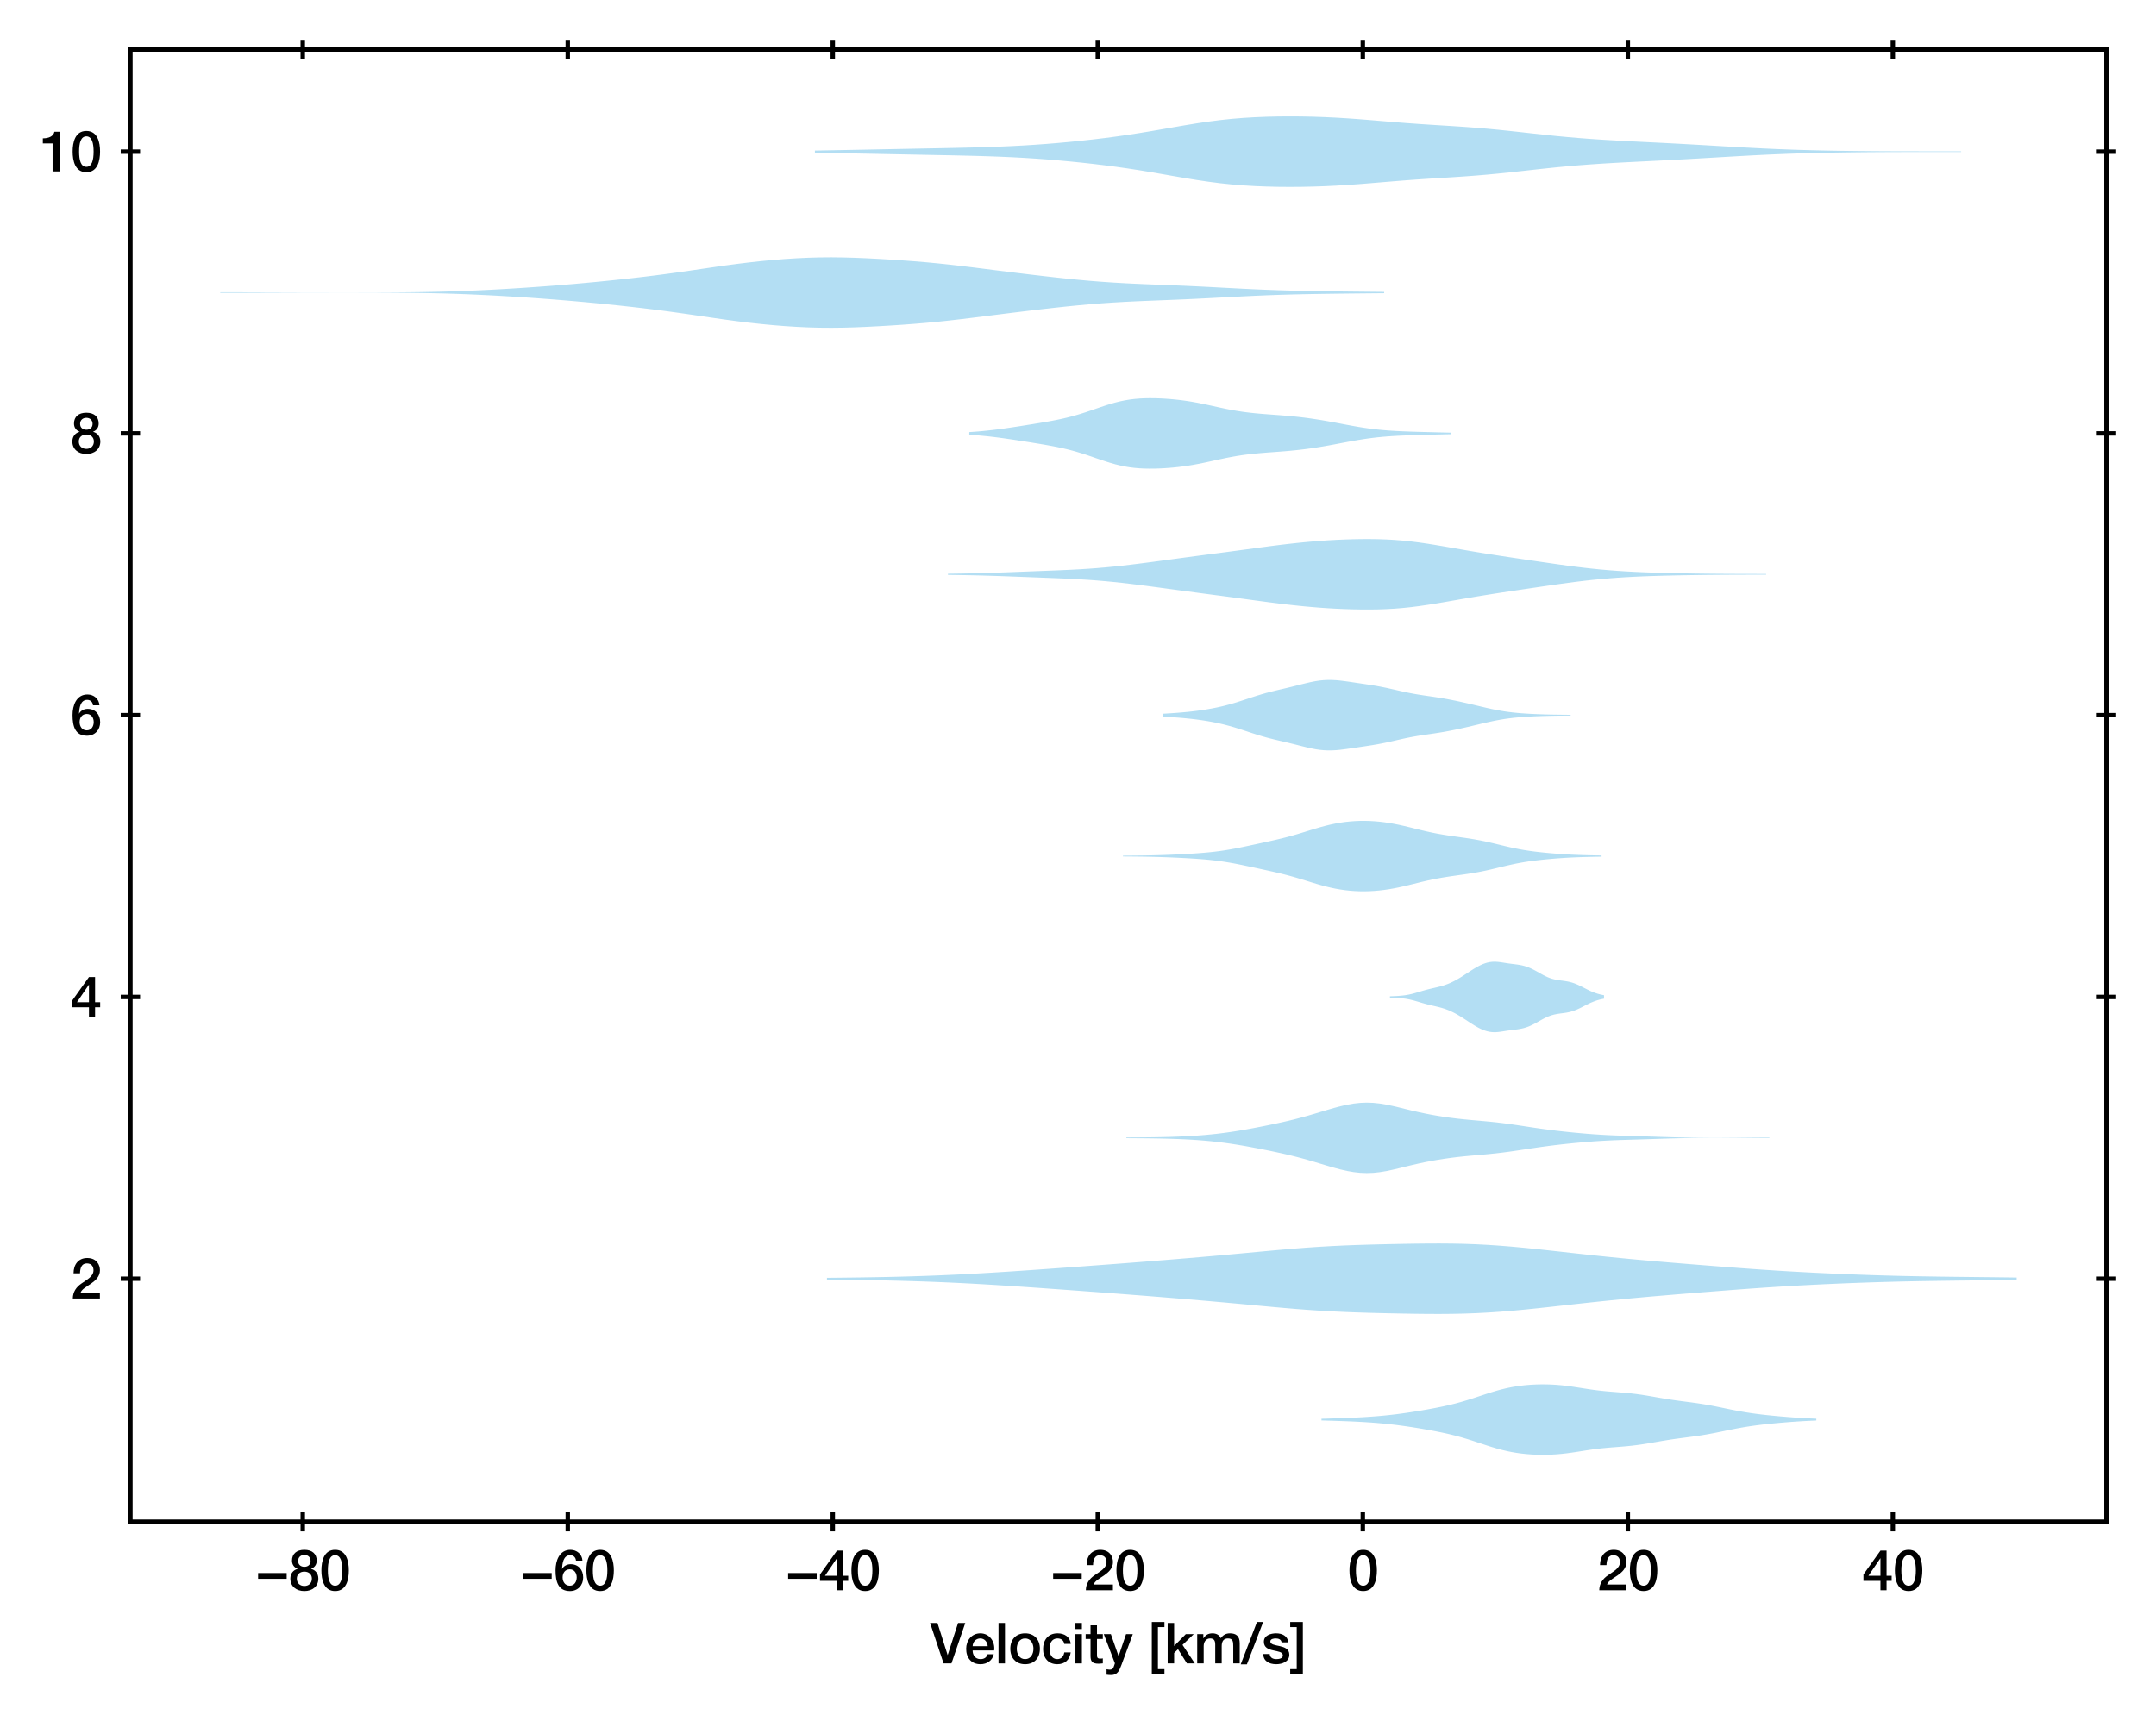 <?xml version="1.0" encoding="utf-8" standalone="no"?>
<!DOCTYPE svg PUBLIC "-//W3C//DTD SVG 1.1//EN"
  "http://www.w3.org/Graphics/SVG/1.1/DTD/svg11.dtd">
<svg xmlns:xlink="http://www.w3.org/1999/xlink" width="389.639pt" height="309.921pt" viewBox="0 0 389.639 309.921" xmlns="http://www.w3.org/2000/svg" version="1.1">
 <defs>
  <style type="text/css">*{stroke-linejoin: round; stroke-linecap: butt}</style>
 </defs>
 <g id="figure_1">
  <g id="patch_1">
   <path d="M 0 309.921 
L 389.639 309.921 
L 389.639 0 
L 0 0 
z
" style="fill: #ffffff"/>
  </g>
  <g id="axes_1">
   <g id="patch_2">
    <path d="M 23.569 275.062 
L 380.689 275.062 
L 380.689 8.95 
L 23.569 8.95 
z
" style="fill: #ffffff"/>
   </g>
   <g id="PolyCollection_1">
    <path d="M 238.826 256.447 
L 238.826 256.752 
L 239.73 256.777 
L 240.633 256.803 
L 241.536 256.831 
L 242.44 256.862 
L 243.343 256.896 
L 244.246 256.933 
L 245.149 256.975 
L 246.053 257.023 
L 246.956 257.077 
L 247.859 257.138 
L 248.762 257.207 
L 249.666 257.286 
L 250.569 257.373 
L 251.472 257.471 
L 252.376 257.579 
L 253.279 257.696 
L 254.182 257.823 
L 255.085 257.958 
L 255.989 258.101 
L 256.892 258.251 
L 257.795 258.408 
L 258.698 258.571 
L 259.602 258.743 
L 260.505 258.925 
L 261.408 259.12 
L 262.312 259.331 
L 263.215 259.559 
L 264.118 259.808 
L 265.021 260.075 
L 265.925 260.358 
L 266.828 260.653 
L 267.731 260.953 
L 268.635 261.251 
L 269.538 261.538 
L 270.441 261.808 
L 271.344 262.054 
L 272.248 262.272 
L 273.151 262.459 
L 274.054 262.614 
L 274.957 262.739 
L 275.861 262.834 
L 276.764 262.903 
L 277.667 262.947 
L 278.571 262.966 
L 279.474 262.962 
L 280.377 262.933 
L 281.28 262.879 
L 282.184 262.801 
L 283.087 262.7 
L 283.99 262.579 
L 284.893 262.445 
L 285.797 262.303 
L 286.7 262.161 
L 287.603 262.027 
L 288.507 261.906 
L 289.41 261.8 
L 290.313 261.71 
L 291.216 261.633 
L 292.12 261.563 
L 293.023 261.493 
L 293.926 261.415 
L 294.829 261.325 
L 295.733 261.217 
L 296.636 261.091 
L 297.539 260.95 
L 298.443 260.797 
L 299.346 260.64 
L 300.249 260.483 
L 301.152 260.333 
L 302.056 260.192 
L 302.959 260.062 
L 303.862 259.941 
L 304.766 259.823 
L 305.669 259.705 
L 306.572 259.58 
L 307.475 259.445 
L 308.379 259.295 
L 309.282 259.132 
L 310.185 258.957 
L 311.088 258.773 
L 311.992 258.586 
L 312.895 258.401 
L 313.798 258.223 
L 314.702 258.056 
L 315.605 257.903 
L 316.508 257.765 
L 317.411 257.64 
L 318.315 257.528 
L 319.218 257.426 
L 320.121 257.333 
L 321.024 257.246 
L 321.928 257.165 
L 322.831 257.089 
L 323.734 257.019 
L 324.638 256.955 
L 325.541 256.898 
L 326.444 256.847 
L 327.347 256.803 
L 328.251 256.765 
L 328.251 256.434 
L 328.251 256.434 
L 327.347 256.396 
L 326.444 256.352 
L 325.541 256.302 
L 324.638 256.244 
L 323.734 256.18 
L 322.831 256.11 
L 321.928 256.035 
L 321.024 255.954 
L 320.121 255.867 
L 319.218 255.773 
L 318.315 255.671 
L 317.411 255.559 
L 316.508 255.434 
L 315.605 255.296 
L 314.702 255.143 
L 313.798 254.976 
L 312.895 254.799 
L 311.992 254.614 
L 311.088 254.426 
L 310.185 254.243 
L 309.282 254.067 
L 308.379 253.904 
L 307.475 253.755 
L 306.572 253.619 
L 305.669 253.494 
L 304.766 253.376 
L 303.862 253.259 
L 302.959 253.137 
L 302.056 253.007 
L 301.152 252.867 
L 300.249 252.716 
L 299.346 252.56 
L 298.443 252.402 
L 297.539 252.249 
L 296.636 252.108 
L 295.733 251.982 
L 294.829 251.875 
L 293.926 251.784 
L 293.023 251.707 
L 292.12 251.636 
L 291.216 251.566 
L 290.313 251.489 
L 289.41 251.399 
L 288.507 251.294 
L 287.603 251.172 
L 286.7 251.038 
L 285.797 250.897 
L 284.893 250.755 
L 283.99 250.62 
L 283.087 250.5 
L 282.184 250.399 
L 281.28 250.32 
L 280.377 250.267 
L 279.474 250.238 
L 278.571 250.233 
L 277.667 250.253 
L 276.764 250.296 
L 275.861 250.365 
L 274.957 250.461 
L 274.054 250.585 
L 273.151 250.74 
L 272.248 250.927 
L 271.344 251.145 
L 270.441 251.391 
L 269.538 251.661 
L 268.635 251.949 
L 267.731 252.246 
L 266.828 252.546 
L 265.925 252.841 
L 265.021 253.124 
L 264.118 253.392 
L 263.215 253.64 
L 262.312 253.869 
L 261.408 254.08 
L 260.505 254.275 
L 259.602 254.456 
L 258.698 254.628 
L 257.795 254.792 
L 256.892 254.948 
L 255.989 255.098 
L 255.085 255.241 
L 254.182 255.377 
L 253.279 255.503 
L 252.376 255.621 
L 251.472 255.728 
L 250.569 255.826 
L 249.666 255.914 
L 248.762 255.992 
L 247.859 256.061 
L 246.956 256.123 
L 246.053 256.177 
L 245.149 256.224 
L 244.246 256.266 
L 243.343 256.304 
L 242.44 256.337 
L 241.536 256.368 
L 240.633 256.396 
L 239.73 256.423 
L 238.826 256.447 
z
" clip-path="url(#pd654a7193e)" style="fill: #008fd5; fill-opacity: 0.3"/>
   </g>
   <g id="PolyCollection_2">
    <path d="M 149.449 230.97 
L 149.449 231.299 
L 151.621 231.321 
L 153.793 231.346 
L 155.965 231.375 
L 158.136 231.41 
L 160.308 231.452 
L 162.48 231.503 
L 164.652 231.563 
L 166.823 231.633 
L 168.995 231.713 
L 171.167 231.805 
L 173.339 231.906 
L 175.511 232.018 
L 177.682 232.14 
L 179.854 232.27 
L 182.026 232.407 
L 184.198 232.551 
L 186.37 232.7 
L 188.541 232.853 
L 190.713 233.008 
L 192.885 233.165 
L 195.057 233.323 
L 197.228 233.483 
L 199.4 233.644 
L 201.572 233.808 
L 203.744 233.974 
L 205.916 234.143 
L 208.087 234.314 
L 210.259 234.489 
L 212.431 234.666 
L 214.603 234.847 
L 216.775 235.032 
L 218.946 235.221 
L 221.118 235.414 
L 223.29 235.612 
L 225.462 235.814 
L 227.633 236.017 
L 229.805 236.218 
L 231.977 236.412 
L 234.149 236.595 
L 236.321 236.761 
L 238.492 236.908 
L 240.664 237.033 
L 242.836 237.136 
L 245.008 237.221 
L 247.18 237.29 
L 249.351 237.347 
L 251.523 237.396 
L 253.695 237.438 
L 255.867 237.472 
L 258.038 237.495 
L 260.21 237.501 
L 262.382 237.484 
L 264.554 237.439 
L 266.726 237.362 
L 268.897 237.25 
L 271.069 237.104 
L 273.241 236.928 
L 275.413 236.726 
L 277.585 236.504 
L 279.756 236.271 
L 281.928 236.031 
L 284.1 235.789 
L 286.272 235.55 
L 288.444 235.317 
L 290.615 235.092 
L 292.787 234.875 
L 294.959 234.667 
L 297.131 234.468 
L 299.302 234.277 
L 301.474 234.093 
L 303.646 233.913 
L 305.818 233.737 
L 307.99 233.563 
L 310.161 233.392 
L 312.333 233.223 
L 314.505 233.058 
L 316.677 232.9 
L 318.849 232.749 
L 321.02 232.607 
L 323.192 232.474 
L 325.364 232.352 
L 327.536 232.238 
L 329.707 232.133 
L 331.879 232.035 
L 334.051 231.945 
L 336.223 231.863 
L 338.395 231.788 
L 340.566 231.721 
L 342.738 231.663 
L 344.91 231.613 
L 347.082 231.57 
L 349.254 231.535 
L 351.425 231.504 
L 353.597 231.477 
L 355.769 231.452 
L 357.941 231.428 
L 360.112 231.403 
L 362.284 231.377 
L 364.456 231.35 
L 364.456 230.919 
L 364.456 230.919 
L 362.284 230.891 
L 360.112 230.865 
L 357.941 230.841 
L 355.769 230.816 
L 353.597 230.792 
L 351.425 230.765 
L 349.254 230.734 
L 347.082 230.698 
L 344.91 230.656 
L 342.738 230.606 
L 340.566 230.547 
L 338.395 230.481 
L 336.223 230.406 
L 334.051 230.324 
L 331.879 230.234 
L 329.707 230.136 
L 327.536 230.031 
L 325.364 229.917 
L 323.192 229.795 
L 321.02 229.662 
L 318.849 229.52 
L 316.677 229.369 
L 314.505 229.211 
L 312.333 229.046 
L 310.161 228.877 
L 307.99 228.705 
L 305.818 228.532 
L 303.646 228.355 
L 301.474 228.176 
L 299.302 227.991 
L 297.131 227.801 
L 294.959 227.602 
L 292.787 227.394 
L 290.615 227.177 
L 288.444 226.952 
L 286.272 226.718 
L 284.1 226.48 
L 281.928 226.238 
L 279.756 225.998 
L 277.585 225.764 
L 275.413 225.543 
L 273.241 225.341 
L 271.069 225.165 
L 268.897 225.019 
L 266.726 224.907 
L 264.554 224.829 
L 262.382 224.785 
L 260.21 224.768 
L 258.038 224.774 
L 255.867 224.797 
L 253.695 224.831 
L 251.523 224.873 
L 249.351 224.922 
L 247.18 224.979 
L 245.008 225.048 
L 242.836 225.132 
L 240.664 225.236 
L 238.492 225.361 
L 236.321 225.507 
L 234.149 225.674 
L 231.977 225.857 
L 229.805 226.051 
L 227.633 226.252 
L 225.462 226.455 
L 223.29 226.657 
L 221.118 226.855 
L 218.946 227.048 
L 216.775 227.237 
L 214.603 227.422 
L 212.431 227.603 
L 210.259 227.78 
L 208.087 227.955 
L 205.916 228.126 
L 203.744 228.295 
L 201.572 228.461 
L 199.4 228.624 
L 197.228 228.786 
L 195.057 228.946 
L 192.885 229.104 
L 190.713 229.261 
L 188.541 229.416 
L 186.37 229.569 
L 184.198 229.718 
L 182.026 229.862 
L 179.854 229.999 
L 177.682 230.129 
L 175.511 230.251 
L 173.339 230.363 
L 171.167 230.464 
L 168.995 230.555 
L 166.823 230.636 
L 164.652 230.706 
L 162.48 230.766 
L 160.308 230.817 
L 158.136 230.859 
L 155.965 230.894 
L 153.793 230.923 
L 151.621 230.948 
L 149.449 230.97 
z
" clip-path="url(#pd654a7193e)" style="fill: #008fd5; fill-opacity: 0.3"/>
   </g>
   <g id="PolyCollection_3">
    <path d="M 203.556 205.606 
L 203.556 205.732 
L 204.73 205.74 
L 205.904 205.748 
L 207.078 205.758 
L 208.252 205.772 
L 209.426 205.791 
L 210.6 205.816 
L 211.774 205.849 
L 212.947 205.89 
L 214.121 205.942 
L 215.295 206.006 
L 216.469 206.083 
L 217.643 206.175 
L 218.817 206.284 
L 219.991 206.411 
L 221.165 206.556 
L 222.339 206.719 
L 223.513 206.9 
L 224.687 207.097 
L 225.861 207.307 
L 227.035 207.528 
L 228.208 207.757 
L 229.382 207.995 
L 230.556 208.24 
L 231.73 208.496 
L 232.904 208.766 
L 234.078 209.054 
L 235.252 209.362 
L 236.426 209.69 
L 237.6 210.034 
L 238.774 210.388 
L 239.948 210.741 
L 241.122 211.08 
L 242.296 211.39 
L 243.469 211.655 
L 244.643 211.86 
L 245.817 211.989 
L 246.991 212.035 
L 248.165 211.995 
L 249.339 211.871 
L 250.513 211.677 
L 251.687 211.431 
L 252.861 211.154 
L 254.035 210.865 
L 255.209 210.581 
L 256.383 210.311 
L 257.557 210.063 
L 258.73 209.836 
L 259.904 209.631 
L 261.078 209.447 
L 262.252 209.283 
L 263.426 209.139 
L 264.6 209.013 
L 265.774 208.901 
L 266.948 208.797 
L 268.122 208.694 
L 269.296 208.583 
L 270.47 208.46 
L 271.644 208.32 
L 272.818 208.165 
L 273.991 207.996 
L 275.165 207.819 
L 276.339 207.64 
L 277.513 207.464 
L 278.687 207.296 
L 279.861 207.138 
L 281.035 206.991 
L 282.209 206.855 
L 283.383 206.728 
L 284.557 206.611 
L 285.731 206.502 
L 286.905 206.402 
L 288.079 206.312 
L 289.252 206.234 
L 290.426 206.169 
L 291.6 206.115 
L 292.774 206.07 
L 293.948 206.032 
L 295.122 205.997 
L 296.296 205.963 
L 297.47 205.927 
L 298.644 205.889 
L 299.818 205.85 
L 300.992 205.813 
L 302.166 205.778 
L 303.339 205.749 
L 304.513 205.724 
L 305.687 205.706 
L 306.861 205.693 
L 308.035 205.685 
L 309.209 205.681 
L 310.383 205.681 
L 311.557 205.683 
L 312.731 205.687 
L 313.905 205.693 
L 315.079 205.7 
L 316.253 205.706 
L 317.427 205.712 
L 318.6 205.716 
L 319.774 205.717 
L 319.774 205.621 
L 319.774 205.621 
L 318.6 205.623 
L 317.427 205.627 
L 316.253 205.632 
L 315.079 205.639 
L 313.905 205.645 
L 312.731 205.651 
L 311.557 205.655 
L 310.383 205.657 
L 309.209 205.657 
L 308.035 205.653 
L 306.861 205.645 
L 305.687 205.632 
L 304.513 205.614 
L 303.339 205.59 
L 302.166 205.56 
L 300.992 205.525 
L 299.818 205.488 
L 298.644 205.449 
L 297.47 205.412 
L 296.296 205.376 
L 295.122 205.341 
L 293.948 205.306 
L 292.774 205.268 
L 291.6 205.224 
L 290.426 205.17 
L 289.252 205.104 
L 288.079 205.026 
L 286.905 204.937 
L 285.731 204.837 
L 284.557 204.728 
L 283.383 204.61 
L 282.209 204.483 
L 281.035 204.347 
L 279.861 204.2 
L 278.687 204.042 
L 277.513 203.874 
L 276.339 203.698 
L 275.165 203.519 
L 273.991 203.342 
L 272.818 203.174 
L 271.644 203.018 
L 270.47 202.878 
L 269.296 202.755 
L 268.122 202.645 
L 266.948 202.541 
L 265.774 202.437 
L 264.6 202.325 
L 263.426 202.199 
L 262.252 202.055 
L 261.078 201.891 
L 259.904 201.707 
L 258.73 201.502 
L 257.557 201.275 
L 256.383 201.027 
L 255.209 200.758 
L 254.035 200.473 
L 252.861 200.184 
L 251.687 199.907 
L 250.513 199.661 
L 249.339 199.467 
L 248.165 199.344 
L 246.991 199.303 
L 245.817 199.349 
L 244.643 199.479 
L 243.469 199.683 
L 242.296 199.948 
L 241.122 200.258 
L 239.948 200.597 
L 238.774 200.95 
L 237.6 201.304 
L 236.426 201.648 
L 235.252 201.976 
L 234.078 202.284 
L 232.904 202.572 
L 231.73 202.842 
L 230.556 203.098 
L 229.382 203.344 
L 228.208 203.581 
L 227.035 203.81 
L 225.861 204.031 
L 224.687 204.241 
L 223.513 204.438 
L 222.339 204.619 
L 221.165 204.782 
L 219.991 204.928 
L 218.817 205.054 
L 217.643 205.163 
L 216.469 205.256 
L 215.295 205.333 
L 214.121 205.396 
L 212.947 205.448 
L 211.774 205.49 
L 210.6 205.522 
L 209.426 205.547 
L 208.252 205.566 
L 207.078 205.58 
L 205.904 205.59 
L 204.73 205.598 
L 203.556 205.606 
z
" clip-path="url(#pd654a7193e)" style="fill: #008fd5; fill-opacity: 0.3"/>
   </g>
   <g id="PolyCollection_4">
    <path d="M 251.194 180.086 
L 251.194 180.322 
L 251.584 180.335 
L 251.975 180.351 
L 252.366 180.369 
L 252.757 180.393 
L 253.148 180.423 
L 253.538 180.463 
L 253.929 180.514 
L 254.32 180.577 
L 254.711 180.653 
L 255.102 180.742 
L 255.492 180.843 
L 255.883 180.952 
L 256.274 181.067 
L 256.665 181.184 
L 257.056 181.3 
L 257.446 181.412 
L 257.837 181.519 
L 258.228 181.618 
L 258.619 181.712 
L 259.01 181.802 
L 259.4 181.891 
L 259.791 181.983 
L 260.182 182.081 
L 260.573 182.188 
L 260.964 182.309 
L 261.354 182.443 
L 261.745 182.594 
L 262.136 182.761 
L 262.527 182.945 
L 262.918 183.144 
L 263.308 183.358 
L 263.699 183.585 
L 264.09 183.824 
L 264.481 184.072 
L 264.872 184.327 
L 265.262 184.584 
L 265.653 184.841 
L 266.044 185.093 
L 266.435 185.336 
L 266.826 185.567 
L 267.216 185.781 
L 267.607 185.975 
L 267.998 186.147 
L 268.389 186.292 
L 268.78 186.408 
L 269.17 186.493 
L 269.561 186.547 
L 269.952 186.57 
L 270.343 186.566 
L 270.734 186.538 
L 271.124 186.492 
L 271.515 186.436 
L 271.906 186.374 
L 272.297 186.313 
L 272.688 186.256 
L 273.078 186.203 
L 273.469 186.155 
L 273.86 186.106 
L 274.251 186.053 
L 274.642 185.991 
L 275.032 185.915 
L 275.423 185.82 
L 275.814 185.703 
L 276.205 185.563 
L 276.596 185.399 
L 276.986 185.214 
L 277.377 185.012 
L 277.768 184.797 
L 278.159 184.576 
L 278.55 184.356 
L 278.94 184.144 
L 279.331 183.946 
L 279.722 183.769 
L 280.113 183.616 
L 280.504 183.488 
L 280.894 183.385 
L 281.285 183.303 
L 281.676 183.238 
L 282.067 183.184 
L 282.458 183.133 
L 282.848 183.079 
L 283.239 183.013 
L 283.63 182.931 
L 284.021 182.829 
L 284.412 182.704 
L 284.802 182.556 
L 285.193 182.387 
L 285.584 182.202 
L 285.975 182.006 
L 286.366 181.805 
L 286.756 181.605 
L 287.147 181.412 
L 287.538 181.232 
L 287.929 181.068 
L 288.32 180.921 
L 288.71 180.794 
L 289.101 180.685 
L 289.492 180.593 
L 289.883 180.517 
L 289.883 179.891 
L 289.883 179.891 
L 289.492 179.814 
L 289.101 179.723 
L 288.71 179.614 
L 288.32 179.486 
L 287.929 179.34 
L 287.538 179.176 
L 287.147 178.995 
L 286.756 178.803 
L 286.366 178.603 
L 285.975 178.402 
L 285.584 178.206 
L 285.193 178.021 
L 284.802 177.852 
L 284.412 177.704 
L 284.021 177.579 
L 283.63 177.477 
L 283.239 177.395 
L 282.848 177.329 
L 282.458 177.274 
L 282.067 177.224 
L 281.676 177.169 
L 281.285 177.105 
L 280.894 177.023 
L 280.504 176.92 
L 280.113 176.792 
L 279.722 176.639 
L 279.331 176.461 
L 278.94 176.264 
L 278.55 176.052 
L 278.159 175.832 
L 277.768 175.611 
L 277.377 175.396 
L 276.986 175.193 
L 276.596 175.009 
L 276.205 174.845 
L 275.814 174.705 
L 275.423 174.588 
L 275.032 174.493 
L 274.642 174.417 
L 274.251 174.354 
L 273.86 174.302 
L 273.469 174.253 
L 273.078 174.204 
L 272.688 174.152 
L 272.297 174.095 
L 271.906 174.034 
L 271.515 173.972 
L 271.124 173.916 
L 270.734 173.87 
L 270.343 173.842 
L 269.952 173.838 
L 269.561 173.861 
L 269.17 173.915 
L 268.78 174 
L 268.389 174.116 
L 267.998 174.261 
L 267.607 174.432 
L 267.216 174.627 
L 266.826 174.841 
L 266.435 175.072 
L 266.044 175.315 
L 265.653 175.567 
L 265.262 175.824 
L 264.872 176.081 
L 264.481 176.335 
L 264.09 176.583 
L 263.699 176.822 
L 263.308 177.05 
L 262.918 177.264 
L 262.527 177.463 
L 262.136 177.647 
L 261.745 177.814 
L 261.354 177.964 
L 260.964 178.099 
L 260.573 178.219 
L 260.182 178.327 
L 259.791 178.425 
L 259.4 178.516 
L 259.01 178.606 
L 258.619 178.695 
L 258.228 178.789 
L 257.837 178.889 
L 257.446 178.995 
L 257.056 179.107 
L 256.665 179.224 
L 256.274 179.341 
L 255.883 179.456 
L 255.492 179.565 
L 255.102 179.666 
L 254.711 179.755 
L 254.32 179.831 
L 253.929 179.894 
L 253.538 179.945 
L 253.148 179.984 
L 252.757 180.015 
L 252.366 180.038 
L 251.975 180.057 
L 251.584 180.072 
L 251.194 180.086 
z
" clip-path="url(#pd654a7193e)" style="fill: #008fd5; fill-opacity: 0.3"/>
   </g>
   <g id="PolyCollection_5">
    <path d="M 202.942 154.669 
L 202.942 154.808 
L 203.816 154.815 
L 204.689 154.822 
L 205.563 154.83 
L 206.437 154.841 
L 207.31 154.855 
L 208.184 154.873 
L 209.058 154.895 
L 209.932 154.922 
L 210.805 154.953 
L 211.679 154.987 
L 212.553 155.026 
L 213.426 155.068 
L 214.3 155.114 
L 215.174 155.165 
L 216.047 155.221 
L 216.921 155.284 
L 217.795 155.356 
L 218.669 155.439 
L 219.542 155.536 
L 220.416 155.647 
L 221.29 155.773 
L 222.163 155.916 
L 223.037 156.073 
L 223.911 156.243 
L 224.784 156.423 
L 225.658 156.608 
L 226.532 156.796 
L 227.406 156.985 
L 228.279 157.175 
L 229.153 157.366 
L 230.027 157.56 
L 230.9 157.761 
L 231.774 157.972 
L 232.648 158.195 
L 233.521 158.433 
L 234.395 158.685 
L 235.269 158.948 
L 236.142 159.218 
L 237.016 159.488 
L 237.89 159.753 
L 238.764 160.005 
L 239.637 160.238 
L 240.511 160.447 
L 241.385 160.629 
L 242.258 160.782 
L 243.132 160.906 
L 244.006 160.999 
L 244.879 161.064 
L 245.753 161.098 
L 246.627 161.105 
L 247.501 161.083 
L 248.374 161.035 
L 249.248 160.959 
L 250.122 160.857 
L 250.995 160.73 
L 251.869 160.578 
L 252.743 160.405 
L 253.616 160.212 
L 254.49 160.006 
L 255.364 159.791 
L 256.238 159.574 
L 257.111 159.362 
L 257.985 159.159 
L 258.859 158.971 
L 259.732 158.798 
L 260.606 158.642 
L 261.48 158.5 
L 262.353 158.369 
L 263.227 158.245 
L 264.101 158.123 
L 264.974 157.998 
L 265.848 157.864 
L 266.722 157.717 
L 267.596 157.553 
L 268.469 157.373 
L 269.343 157.178 
L 270.217 156.972 
L 271.09 156.76 
L 271.964 156.549 
L 272.838 156.347 
L 273.711 156.157 
L 274.585 155.985 
L 275.459 155.832 
L 276.333 155.696 
L 277.206 155.577 
L 278.08 155.472 
L 278.954 155.379 
L 279.827 155.294 
L 280.701 155.218 
L 281.575 155.149 
L 282.448 155.088 
L 283.322 155.035 
L 284.196 154.989 
L 285.07 154.952 
L 285.943 154.922 
L 286.817 154.897 
L 287.691 154.877 
L 288.564 154.859 
L 289.438 154.844 
L 289.438 154.634 
L 289.438 154.634 
L 288.564 154.618 
L 287.691 154.601 
L 286.817 154.58 
L 285.943 154.556 
L 285.07 154.525 
L 284.196 154.488 
L 283.322 154.443 
L 282.448 154.389 
L 281.575 154.328 
L 280.701 154.259 
L 279.827 154.183 
L 278.954 154.099 
L 278.08 154.005 
L 277.206 153.9 
L 276.333 153.781 
L 275.459 153.646 
L 274.585 153.492 
L 273.711 153.32 
L 272.838 153.131 
L 271.964 152.928 
L 271.09 152.717 
L 270.217 152.506 
L 269.343 152.299 
L 268.469 152.104 
L 267.596 151.924 
L 266.722 151.761 
L 265.848 151.613 
L 264.974 151.479 
L 264.101 151.354 
L 263.227 151.232 
L 262.353 151.108 
L 261.48 150.977 
L 260.606 150.835 
L 259.732 150.679 
L 258.859 150.506 
L 257.985 150.318 
L 257.111 150.115 
L 256.238 149.903 
L 255.364 149.686 
L 254.49 149.471 
L 253.616 149.265 
L 252.743 149.072 
L 251.869 148.899 
L 250.995 148.747 
L 250.122 148.62 
L 249.248 148.518 
L 248.374 148.443 
L 247.501 148.394 
L 246.627 148.372 
L 245.753 148.379 
L 244.879 148.414 
L 244.006 148.478 
L 243.132 148.571 
L 242.258 148.695 
L 241.385 148.848 
L 240.511 149.03 
L 239.637 149.24 
L 238.764 149.472 
L 237.89 149.724 
L 237.016 149.989 
L 236.142 150.26 
L 235.269 150.529 
L 234.395 150.792 
L 233.521 151.044 
L 232.648 151.282 
L 231.774 151.505 
L 230.9 151.716 
L 230.027 151.917 
L 229.153 152.112 
L 228.279 152.303 
L 227.406 152.492 
L 226.532 152.681 
L 225.658 152.87 
L 224.784 153.055 
L 223.911 153.234 
L 223.037 153.404 
L 222.163 153.561 
L 221.29 153.704 
L 220.416 153.831 
L 219.542 153.942 
L 218.669 154.038 
L 217.795 154.121 
L 216.921 154.193 
L 216.047 154.256 
L 215.174 154.312 
L 214.3 154.363 
L 213.426 154.409 
L 212.553 154.451 
L 211.679 154.49 
L 210.805 154.525 
L 209.932 154.556 
L 209.058 154.582 
L 208.184 154.604 
L 207.31 154.622 
L 206.437 154.636 
L 205.563 154.647 
L 204.689 154.655 
L 203.816 154.662 
L 202.942 154.669 
z
" clip-path="url(#pd654a7193e)" style="fill: #008fd5; fill-opacity: 0.3"/>
   </g>
   <g id="PolyCollection_6">
    <path d="M 210.217 129.01 
L 210.217 129.537 
L 210.961 129.58 
L 211.705 129.628 
L 212.449 129.681 
L 213.192 129.738 
L 213.936 129.803 
L 214.68 129.875 
L 215.424 129.955 
L 216.168 130.045 
L 216.911 130.145 
L 217.655 130.256 
L 218.399 130.378 
L 219.143 130.513 
L 219.887 130.661 
L 220.63 130.825 
L 221.374 131.005 
L 222.118 131.201 
L 222.862 131.413 
L 223.605 131.639 
L 224.349 131.877 
L 225.093 132.121 
L 225.837 132.368 
L 226.581 132.612 
L 227.324 132.848 
L 228.068 133.072 
L 228.812 133.283 
L 229.556 133.479 
L 230.299 133.664 
L 231.043 133.841 
L 231.787 134.014 
L 232.531 134.188 
L 233.275 134.367 
L 234.018 134.551 
L 234.762 134.739 
L 235.506 134.928 
L 236.25 135.109 
L 236.993 135.276 
L 237.737 135.419 
L 238.481 135.531 
L 239.225 135.605 
L 239.969 135.64 
L 240.712 135.635 
L 241.456 135.594 
L 242.2 135.525 
L 242.944 135.435 
L 243.687 135.332 
L 244.431 135.222 
L 245.175 135.112 
L 245.919 135.002 
L 246.663 134.891 
L 247.406 134.779 
L 248.15 134.66 
L 248.894 134.533 
L 249.638 134.394 
L 250.382 134.244 
L 251.125 134.083 
L 251.869 133.915 
L 252.613 133.744 
L 253.357 133.576 
L 254.1 133.415 
L 254.844 133.264 
L 255.588 133.126 
L 256.332 132.999 
L 257.076 132.882 
L 257.819 132.772 
L 258.563 132.664 
L 259.307 132.554 
L 260.051 132.439 
L 260.794 132.316 
L 261.538 132.183 
L 262.282 132.041 
L 263.026 131.89 
L 263.77 131.732 
L 264.513 131.567 
L 265.257 131.397 
L 266.001 131.223 
L 266.745 131.047 
L 267.488 130.869 
L 268.232 130.694 
L 268.976 130.524 
L 269.72 130.363 
L 270.464 130.213 
L 271.207 130.077 
L 271.951 129.956 
L 272.695 129.851 
L 273.439 129.762 
L 274.183 129.687 
L 274.926 129.624 
L 275.67 129.571 
L 276.414 129.526 
L 277.158 129.488 
L 277.901 129.456 
L 278.645 129.429 
L 279.389 129.407 
L 280.133 129.389 
L 280.877 129.375 
L 281.62 129.364 
L 282.364 129.356 
L 283.108 129.349 
L 283.852 129.343 
L 283.852 129.204 
L 283.852 129.204 
L 283.108 129.198 
L 282.364 129.191 
L 281.62 129.183 
L 280.877 129.172 
L 280.133 129.158 
L 279.389 129.14 
L 278.645 129.118 
L 277.901 129.091 
L 277.158 129.059 
L 276.414 129.021 
L 275.67 128.976 
L 274.926 128.923 
L 274.183 128.86 
L 273.439 128.784 
L 272.695 128.695 
L 271.951 128.591 
L 271.207 128.47 
L 270.464 128.334 
L 269.72 128.184 
L 268.976 128.022 
L 268.232 127.852 
L 267.488 127.677 
L 266.745 127.5 
L 266.001 127.324 
L 265.257 127.149 
L 264.513 126.979 
L 263.77 126.815 
L 263.026 126.656 
L 262.282 126.506 
L 261.538 126.364 
L 260.794 126.231 
L 260.051 126.108 
L 259.307 125.992 
L 258.563 125.882 
L 257.819 125.775 
L 257.076 125.664 
L 256.332 125.548 
L 255.588 125.421 
L 254.844 125.283 
L 254.1 125.132 
L 253.357 124.971 
L 252.613 124.802 
L 251.869 124.632 
L 251.125 124.464 
L 250.382 124.303 
L 249.638 124.153 
L 248.894 124.014 
L 248.15 123.886 
L 247.406 123.768 
L 246.663 123.655 
L 245.919 123.545 
L 245.175 123.435 
L 244.431 123.324 
L 243.687 123.215 
L 242.944 123.112 
L 242.2 123.022 
L 241.456 122.952 
L 240.712 122.912 
L 239.969 122.907 
L 239.225 122.942 
L 238.481 123.016 
L 237.737 123.128 
L 236.993 123.271 
L 236.25 123.438 
L 235.506 123.619 
L 234.762 123.807 
L 234.018 123.996 
L 233.275 124.18 
L 232.531 124.358 
L 231.787 124.533 
L 231.043 124.706 
L 230.299 124.883 
L 229.556 125.067 
L 228.812 125.264 
L 228.068 125.474 
L 227.324 125.699 
L 226.581 125.934 
L 225.837 126.178 
L 225.093 126.425 
L 224.349 126.67 
L 223.605 126.908 
L 222.862 127.134 
L 222.118 127.346 
L 221.374 127.542 
L 220.63 127.722 
L 219.887 127.885 
L 219.143 128.034 
L 218.399 128.169 
L 217.655 128.291 
L 216.911 128.402 
L 216.168 128.502 
L 215.424 128.591 
L 214.68 128.672 
L 213.936 128.744 
L 213.192 128.808 
L 212.449 128.866 
L 211.705 128.919 
L 210.961 128.966 
L 210.217 129.01 
z
" clip-path="url(#pd654a7193e)" style="fill: #008fd5; fill-opacity: 0.3"/>
   </g>
   <g id="PolyCollection_7">
    <path d="M 171.319 103.706 
L 171.319 103.91 
L 172.813 103.931 
L 174.306 103.956 
L 175.8 103.986 
L 177.293 104.022 
L 178.787 104.065 
L 180.281 104.113 
L 181.774 104.165 
L 183.268 104.221 
L 184.761 104.279 
L 186.255 104.336 
L 187.748 104.394 
L 189.242 104.451 
L 190.735 104.51 
L 192.229 104.572 
L 193.722 104.642 
L 195.216 104.722 
L 196.71 104.816 
L 198.203 104.926 
L 199.697 105.053 
L 201.19 105.196 
L 202.684 105.355 
L 204.177 105.527 
L 205.671 105.71 
L 207.164 105.902 
L 208.658 106.1 
L 210.151 106.301 
L 211.645 106.504 
L 213.139 106.707 
L 214.632 106.908 
L 216.126 107.107 
L 217.619 107.304 
L 219.113 107.5 
L 220.606 107.696 
L 222.1 107.893 
L 223.593 108.093 
L 225.087 108.295 
L 226.58 108.498 
L 228.074 108.699 
L 229.568 108.896 
L 231.061 109.085 
L 232.555 109.265 
L 234.048 109.432 
L 235.542 109.585 
L 237.035 109.722 
L 238.529 109.843 
L 240.022 109.945 
L 241.516 110.03 
L 243.009 110.095 
L 244.503 110.142 
L 245.996 110.169 
L 247.49 110.174 
L 248.984 110.154 
L 250.477 110.104 
L 251.971 110.021 
L 253.464 109.903 
L 254.958 109.748 
L 256.451 109.56 
L 257.945 109.344 
L 259.438 109.106 
L 260.932 108.853 
L 262.425 108.593 
L 263.919 108.332 
L 265.413 108.074 
L 266.906 107.822 
L 268.4 107.578 
L 269.893 107.34 
L 271.387 107.11 
L 272.88 106.884 
L 274.374 106.661 
L 275.867 106.44 
L 277.361 106.219 
L 278.854 105.999 
L 280.348 105.782 
L 281.842 105.569 
L 283.335 105.363 
L 284.829 105.169 
L 286.322 104.988 
L 287.816 104.823 
L 289.309 104.675 
L 290.803 104.546 
L 292.296 104.433 
L 293.79 104.337 
L 295.283 104.256 
L 296.777 104.187 
L 298.271 104.131 
L 299.764 104.083 
L 301.258 104.044 
L 302.751 104.01 
L 304.245 103.981 
L 305.738 103.956 
L 307.232 103.935 
L 308.725 103.917 
L 310.219 103.903 
L 311.712 103.892 
L 313.206 103.885 
L 314.7 103.88 
L 316.193 103.876 
L 317.687 103.873 
L 319.18 103.87 
L 319.18 103.746 
L 319.18 103.746 
L 317.687 103.743 
L 316.193 103.74 
L 314.7 103.737 
L 313.206 103.731 
L 311.712 103.724 
L 310.219 103.713 
L 308.725 103.699 
L 307.232 103.682 
L 305.738 103.66 
L 304.245 103.635 
L 302.751 103.606 
L 301.258 103.573 
L 299.764 103.533 
L 298.271 103.485 
L 296.777 103.429 
L 295.283 103.361 
L 293.79 103.279 
L 292.296 103.183 
L 290.803 103.071 
L 289.309 102.941 
L 287.816 102.793 
L 286.322 102.628 
L 284.829 102.447 
L 283.335 102.253 
L 281.842 102.047 
L 280.348 101.834 
L 278.854 101.617 
L 277.361 101.397 
L 275.867 101.177 
L 274.374 100.955 
L 272.88 100.732 
L 271.387 100.506 
L 269.893 100.276 
L 268.4 100.039 
L 266.906 99.794 
L 265.413 99.542 
L 263.919 99.284 
L 262.425 99.023 
L 260.932 98.763 
L 259.438 98.511 
L 257.945 98.272 
L 256.451 98.056 
L 254.958 97.868 
L 253.464 97.714 
L 251.971 97.595 
L 250.477 97.512 
L 248.984 97.462 
L 247.49 97.442 
L 245.996 97.447 
L 244.503 97.474 
L 243.009 97.521 
L 241.516 97.587 
L 240.022 97.671 
L 238.529 97.774 
L 237.035 97.894 
L 235.542 98.031 
L 234.048 98.184 
L 232.555 98.351 
L 231.061 98.531 
L 229.568 98.72 
L 228.074 98.917 
L 226.58 99.118 
L 225.087 99.321 
L 223.593 99.523 
L 222.1 99.723 
L 220.606 99.92 
L 219.113 100.116 
L 217.619 100.312 
L 216.126 100.509 
L 214.632 100.708 
L 213.139 100.909 
L 211.645 101.112 
L 210.151 101.315 
L 208.658 101.517 
L 207.164 101.714 
L 205.671 101.906 
L 204.177 102.089 
L 202.684 102.262 
L 201.19 102.42 
L 199.697 102.564 
L 198.203 102.69 
L 196.71 102.8 
L 195.216 102.894 
L 193.722 102.974 
L 192.229 103.044 
L 190.735 103.107 
L 189.242 103.165 
L 187.748 103.223 
L 186.255 103.28 
L 184.761 103.337 
L 183.268 103.395 
L 181.774 103.451 
L 180.281 103.503 
L 178.787 103.552 
L 177.293 103.594 
L 175.8 103.63 
L 174.306 103.66 
L 172.813 103.685 
L 171.319 103.706 
z
" clip-path="url(#pd654a7193e)" style="fill: #008fd5; fill-opacity: 0.3"/>
   </g>
   <g id="PolyCollection_8">
    <path d="M 175.174 78.102 
L 175.174 78.584 
L 176.053 78.644 
L 176.932 78.714 
L 177.811 78.794 
L 178.69 78.885 
L 179.569 78.986 
L 180.448 79.097 
L 181.327 79.215 
L 182.206 79.34 
L 183.085 79.471 
L 183.964 79.605 
L 184.843 79.742 
L 185.722 79.881 
L 186.601 80.022 
L 187.48 80.165 
L 188.359 80.312 
L 189.238 80.464 
L 190.117 80.624 
L 190.996 80.794 
L 191.875 80.98 
L 192.754 81.183 
L 193.633 81.406 
L 194.512 81.65 
L 195.391 81.915 
L 196.27 82.198 
L 197.149 82.494 
L 198.028 82.798 
L 198.907 83.1 
L 199.786 83.393 
L 200.665 83.669 
L 201.544 83.918 
L 202.423 84.136 
L 203.302 84.319 
L 204.181 84.465 
L 205.06 84.574 
L 205.939 84.648 
L 206.818 84.692 
L 207.697 84.709 
L 208.576 84.703 
L 209.455 84.678 
L 210.334 84.635 
L 211.213 84.576 
L 212.092 84.5 
L 212.971 84.408 
L 213.85 84.298 
L 214.729 84.171 
L 215.608 84.026 
L 216.487 83.864 
L 217.366 83.689 
L 218.245 83.503 
L 219.124 83.31 
L 220.003 83.116 
L 220.882 82.925 
L 221.761 82.743 
L 222.64 82.574 
L 223.519 82.42 
L 224.398 82.283 
L 225.277 82.163 
L 226.156 82.059 
L 227.035 81.97 
L 227.914 81.891 
L 228.793 81.82 
L 229.672 81.754 
L 230.551 81.69 
L 231.43 81.623 
L 232.309 81.553 
L 233.188 81.475 
L 234.067 81.389 
L 234.946 81.293 
L 235.825 81.186 
L 236.704 81.069 
L 237.583 80.941 
L 238.462 80.803 
L 239.341 80.655 
L 240.22 80.499 
L 241.099 80.337 
L 241.978 80.171 
L 242.857 80.004 
L 243.736 79.839 
L 244.615 79.679 
L 245.494 79.527 
L 246.373 79.386 
L 247.252 79.258 
L 248.131 79.143 
L 249.01 79.043 
L 249.889 78.958 
L 250.768 78.885 
L 251.647 78.825 
L 252.526 78.774 
L 253.405 78.732 
L 254.284 78.697 
L 255.163 78.666 
L 256.042 78.639 
L 256.921 78.614 
L 257.8 78.591 
L 258.679 78.568 
L 259.558 78.546 
L 260.437 78.524 
L 261.316 78.503 
L 262.195 78.482 
L 262.195 78.204 
L 262.195 78.204 
L 261.316 78.183 
L 260.437 78.162 
L 259.558 78.14 
L 258.679 78.118 
L 257.8 78.095 
L 256.921 78.072 
L 256.042 78.047 
L 255.163 78.02 
L 254.284 77.989 
L 253.405 77.953 
L 252.526 77.911 
L 251.647 77.861 
L 250.768 77.8 
L 249.889 77.728 
L 249.01 77.642 
L 248.131 77.543 
L 247.252 77.428 
L 246.373 77.3 
L 245.494 77.159 
L 244.615 77.006 
L 243.736 76.846 
L 242.857 76.681 
L 241.978 76.514 
L 241.099 76.348 
L 240.22 76.186 
L 239.341 76.031 
L 238.462 75.883 
L 237.583 75.745 
L 236.704 75.617 
L 235.825 75.499 
L 234.946 75.393 
L 234.067 75.297 
L 233.188 75.211 
L 232.309 75.133 
L 231.43 75.062 
L 230.551 74.996 
L 229.672 74.931 
L 228.793 74.865 
L 227.914 74.795 
L 227.035 74.716 
L 226.156 74.626 
L 225.277 74.523 
L 224.398 74.403 
L 223.519 74.266 
L 222.64 74.112 
L 221.761 73.943 
L 220.882 73.761 
L 220.003 73.57 
L 219.124 73.376 
L 218.245 73.183 
L 217.366 72.997 
L 216.487 72.821 
L 215.608 72.66 
L 214.729 72.515 
L 213.85 72.388 
L 212.971 72.278 
L 212.092 72.186 
L 211.213 72.11 
L 210.334 72.051 
L 209.455 72.008 
L 208.576 71.982 
L 207.697 71.977 
L 206.818 71.994 
L 205.939 72.038 
L 205.06 72.112 
L 204.181 72.221 
L 203.302 72.367 
L 202.423 72.549 
L 201.544 72.767 
L 200.665 73.017 
L 199.786 73.292 
L 198.907 73.586 
L 198.028 73.888 
L 197.149 74.191 
L 196.27 74.488 
L 195.391 74.771 
L 194.512 75.035 
L 193.633 75.28 
L 192.754 75.503 
L 191.875 75.706 
L 190.996 75.891 
L 190.117 76.062 
L 189.238 76.222 
L 188.359 76.374 
L 187.48 76.52 
L 186.601 76.663 
L 185.722 76.804 
L 184.843 76.944 
L 183.964 77.081 
L 183.085 77.215 
L 182.206 77.346 
L 181.327 77.471 
L 180.448 77.589 
L 179.569 77.699 
L 178.69 77.8 
L 177.811 77.891 
L 176.932 77.972 
L 176.053 78.042 
L 175.174 78.102 
z
" clip-path="url(#pd654a7193e)" style="fill: #008fd5; fill-opacity: 0.3"/>
   </g>
   <g id="PolyCollection_9">
    <path d="M 39.801 52.825 
L 39.801 52.93 
L 41.926 52.929 
L 44.051 52.925 
L 46.176 52.919 
L 48.3 52.911 
L 50.425 52.904 
L 52.55 52.897 
L 54.675 52.891 
L 56.799 52.887 
L 58.924 52.884 
L 61.049 52.882 
L 63.174 52.882 
L 65.298 52.884 
L 67.423 52.889 
L 69.548 52.897 
L 71.672 52.909 
L 73.797 52.929 
L 75.922 52.957 
L 78.047 52.995 
L 80.171 53.046 
L 82.296 53.11 
L 84.421 53.188 
L 86.546 53.28 
L 88.67 53.385 
L 90.795 53.501 
L 92.92 53.629 
L 95.045 53.766 
L 97.169 53.914 
L 99.294 54.071 
L 101.419 54.24 
L 103.543 54.419 
L 105.668 54.608 
L 107.793 54.809 
L 109.918 55.02 
L 112.042 55.241 
L 114.167 55.474 
L 116.292 55.72 
L 118.417 55.981 
L 120.541 56.258 
L 122.666 56.551 
L 124.791 56.856 
L 126.915 57.169 
L 129.04 57.481 
L 131.165 57.783 
L 133.29 58.067 
L 135.414 58.327 
L 137.539 58.559 
L 139.664 58.762 
L 141.789 58.933 
L 143.913 59.07 
L 146.038 59.169 
L 148.163 59.228 
L 150.288 59.244 
L 152.412 59.22 
L 154.537 59.159 
L 156.662 59.07 
L 158.786 58.96 
L 160.911 58.834 
L 163.036 58.694 
L 165.161 58.536 
L 167.285 58.359 
L 169.41 58.159 
L 171.535 57.935 
L 173.66 57.69 
L 175.784 57.432 
L 177.909 57.165 
L 180.034 56.897 
L 182.159 56.631 
L 184.283 56.37 
L 186.408 56.114 
L 188.533 55.864 
L 190.657 55.624 
L 192.782 55.395 
L 194.907 55.183 
L 197.032 54.992 
L 199.156 54.823 
L 201.281 54.679 
L 203.406 54.557 
L 205.531 54.455 
L 207.655 54.365 
L 209.78 54.281 
L 211.905 54.197 
L 214.029 54.108 
L 216.154 54.01 
L 218.279 53.904 
L 220.404 53.792 
L 222.528 53.679 
L 224.653 53.569 
L 226.778 53.466 
L 228.903 53.375 
L 231.027 53.298 
L 233.152 53.235 
L 235.277 53.184 
L 237.402 53.143 
L 239.526 53.11 
L 241.651 53.083 
L 243.776 53.058 
L 245.9 53.036 
L 248.025 53.015 
L 250.15 52.995 
L 250.15 52.76 
L 250.15 52.76 
L 248.025 52.74 
L 245.9 52.719 
L 243.776 52.697 
L 241.651 52.673 
L 239.526 52.645 
L 237.402 52.612 
L 235.277 52.572 
L 233.152 52.521 
L 231.027 52.457 
L 228.903 52.38 
L 226.778 52.289 
L 224.653 52.187 
L 222.528 52.076 
L 220.404 51.963 
L 218.279 51.851 
L 216.154 51.745 
L 214.029 51.648 
L 211.905 51.558 
L 209.78 51.474 
L 207.655 51.39 
L 205.531 51.301 
L 203.406 51.198 
L 201.281 51.076 
L 199.156 50.932 
L 197.032 50.764 
L 194.907 50.572 
L 192.782 50.36 
L 190.657 50.131 
L 188.533 49.891 
L 186.408 49.642 
L 184.283 49.386 
L 182.159 49.124 
L 180.034 48.858 
L 177.909 48.59 
L 175.784 48.323 
L 173.66 48.065 
L 171.535 47.82 
L 169.41 47.597 
L 167.285 47.396 
L 165.161 47.219 
L 163.036 47.062 
L 160.911 46.921 
L 158.786 46.795 
L 156.662 46.685 
L 154.537 46.596 
L 152.412 46.536 
L 150.288 46.511 
L 148.163 46.528 
L 146.038 46.586 
L 143.913 46.686 
L 141.789 46.822 
L 139.664 46.993 
L 137.539 47.196 
L 135.414 47.428 
L 133.29 47.688 
L 131.165 47.972 
L 129.04 48.274 
L 126.915 48.586 
L 124.791 48.899 
L 122.666 49.204 
L 120.541 49.497 
L 118.417 49.774 
L 116.292 50.035 
L 114.167 50.281 
L 112.042 50.514 
L 109.918 50.735 
L 107.793 50.946 
L 105.668 51.147 
L 103.543 51.337 
L 101.419 51.516 
L 99.294 51.684 
L 97.169 51.841 
L 95.045 51.989 
L 92.92 52.127 
L 90.795 52.254 
L 88.67 52.371 
L 86.546 52.475 
L 84.421 52.567 
L 82.296 52.645 
L 80.171 52.709 
L 78.047 52.76 
L 75.922 52.798 
L 73.797 52.826 
L 71.672 52.846 
L 69.548 52.859 
L 67.423 52.866 
L 65.298 52.871 
L 63.174 52.873 
L 61.049 52.873 
L 58.924 52.871 
L 56.799 52.868 
L 54.675 52.864 
L 52.55 52.858 
L 50.425 52.851 
L 48.3 52.844 
L 46.176 52.837 
L 44.051 52.83 
L 41.926 52.826 
L 39.801 52.825 
z
" clip-path="url(#pd654a7193e)" style="fill: #008fd5; fill-opacity: 0.3"/>
   </g>
   <g id="PolyCollection_10">
    <path d="M 147.274 27.217 
L 147.274 27.608 
L 149.367 27.644 
L 151.459 27.682 
L 153.552 27.721 
L 155.644 27.761 
L 157.737 27.801 
L 159.829 27.842 
L 161.922 27.883 
L 164.014 27.924 
L 166.107 27.965 
L 168.199 28.005 
L 170.291 28.045 
L 172.384 28.087 
L 174.476 28.134 
L 176.569 28.187 
L 178.661 28.25 
L 180.754 28.326 
L 182.846 28.419 
L 184.939 28.53 
L 187.031 28.661 
L 189.124 28.812 
L 191.216 28.984 
L 193.309 29.176 
L 195.401 29.387 
L 197.494 29.618 
L 199.586 29.87 
L 201.679 30.144 
L 203.771 30.442 
L 205.864 30.764 
L 207.956 31.108 
L 210.049 31.468 
L 212.141 31.834 
L 214.234 32.195 
L 216.326 32.537 
L 218.419 32.846 
L 220.511 33.114 
L 222.604 33.334 
L 224.696 33.506 
L 226.789 33.631 
L 228.881 33.715 
L 230.974 33.763 
L 233.066 33.779 
L 235.159 33.765 
L 237.251 33.724 
L 239.344 33.653 
L 241.436 33.553 
L 243.529 33.425 
L 245.621 33.275 
L 247.714 33.107 
L 249.806 32.932 
L 251.899 32.758 
L 253.991 32.593 
L 256.083 32.44 
L 258.176 32.3 
L 260.268 32.169 
L 262.361 32.038 
L 264.453 31.9 
L 266.546 31.746 
L 268.638 31.572 
L 270.731 31.375 
L 272.823 31.159 
L 274.916 30.93 
L 277.008 30.697 
L 279.101 30.469 
L 281.193 30.252 
L 283.286 30.052 
L 285.378 29.872 
L 287.471 29.713 
L 289.563 29.573 
L 291.656 29.448 
L 293.748 29.335 
L 295.841 29.228 
L 297.933 29.124 
L 300.026 29.02 
L 302.118 28.912 
L 304.211 28.8 
L 306.303 28.684 
L 308.396 28.563 
L 310.488 28.441 
L 312.581 28.318 
L 314.673 28.199 
L 316.766 28.085 
L 318.858 27.98 
L 320.951 27.886 
L 323.043 27.803 
L 325.136 27.732 
L 327.228 27.673 
L 329.321 27.624 
L 331.413 27.584 
L 333.506 27.551 
L 335.598 27.526 
L 337.691 27.506 
L 339.783 27.492 
L 341.875 27.482 
L 343.968 27.476 
L 346.06 27.472 
L 348.153 27.471 
L 350.245 27.47 
L 352.338 27.47 
L 354.43 27.468 
L 354.43 27.356 
L 354.43 27.356 
L 352.338 27.355 
L 350.245 27.354 
L 348.153 27.354 
L 346.06 27.352 
L 343.968 27.349 
L 341.875 27.343 
L 339.783 27.333 
L 337.691 27.318 
L 335.598 27.299 
L 333.506 27.273 
L 331.413 27.241 
L 329.321 27.201 
L 327.228 27.152 
L 325.136 27.092 
L 323.043 27.021 
L 320.951 26.939 
L 318.858 26.844 
L 316.766 26.739 
L 314.673 26.626 
L 312.581 26.507 
L 310.488 26.384 
L 308.396 26.261 
L 306.303 26.141 
L 304.211 26.024 
L 302.118 25.912 
L 300.026 25.805 
L 297.933 25.701 
L 295.841 25.597 
L 293.748 25.49 
L 291.656 25.376 
L 289.563 25.251 
L 287.471 25.111 
L 285.378 24.952 
L 283.286 24.773 
L 281.193 24.573 
L 279.101 24.356 
L 277.008 24.127 
L 274.916 23.894 
L 272.823 23.666 
L 270.731 23.45 
L 268.638 23.253 
L 266.546 23.078 
L 264.453 22.924 
L 262.361 22.786 
L 260.268 22.656 
L 258.176 22.524 
L 256.083 22.384 
L 253.991 22.232 
L 251.899 22.066 
L 249.806 21.892 
L 247.714 21.717 
L 245.621 21.55 
L 243.529 21.399 
L 241.436 21.272 
L 239.344 21.172 
L 237.251 21.101 
L 235.159 21.059 
L 233.066 21.046 
L 230.974 21.062 
L 228.881 21.11 
L 226.789 21.194 
L 224.696 21.319 
L 222.604 21.49 
L 220.511 21.71 
L 218.419 21.978 
L 216.326 22.288 
L 214.234 22.63 
L 212.141 22.99 
L 210.049 23.357 
L 207.956 23.717 
L 205.864 24.06 
L 203.771 24.382 
L 201.679 24.68 
L 199.586 24.955 
L 197.494 25.206 
L 195.401 25.437 
L 193.309 25.648 
L 191.216 25.84 
L 189.124 26.012 
L 187.031 26.164 
L 184.939 26.295 
L 182.846 26.406 
L 180.754 26.498 
L 178.661 26.575 
L 176.569 26.638 
L 174.476 26.691 
L 172.384 26.737 
L 170.291 26.779 
L 168.199 26.82 
L 166.107 26.86 
L 164.014 26.9 
L 161.922 26.941 
L 159.829 26.982 
L 157.737 27.023 
L 155.644 27.064 
L 153.552 27.104 
L 151.459 27.143 
L 149.367 27.181 
L 147.274 27.217 
z
" clip-path="url(#pd654a7193e)" style="fill: #008fd5; fill-opacity: 0.3"/>
   </g>
   <g id="matplotlib.axis_1">
    <g id="xtick_1">
     <g id="line2d_1">
      <defs>
       <path id="ma08009cb80" d="M 0 1.75 
L 0 -1.75 
" style="stroke: #000000; stroke-width: 0.8"/>
      </defs>
      <g>
       <use xlink:href="#ma08009cb80" x="54.715" y="275.062" style="stroke: #000000; stroke-width: 0.8"/>
      </g>
     </g>
     <g id="line2d_2">
      <g>
       <use xlink:href="#ma08009cb80" x="54.715" y="8.95" style="stroke: #000000; stroke-width: 0.8"/>
      </g>
     </g>
     <g id="text_1">
      <!-- −80 -->
      <g transform="translate(46.156 287.453)scale(0.1 -0.1)">
       <defs>
        <path id="HelveticaNeue-Medium-2212" d="M 3533 1293 
L 3533 1946 
L 307 1946 
L 307 1293 
L 3533 1293 
z
" transform="scale(0.016)"/>
        <path id="HelveticaNeue-Medium-38" d="M 1779 486 
C 1293 486 928 794 928 1318 
C 928 1811 1293 2106 1779 2106 
C 2266 2106 2630 1811 2630 1318 
C 2630 794 2266 486 1779 486 
z
M 1779 -90 
C 2688 -90 3360 442 3360 1318 
C 3360 1882 3040 2285 2541 2413 
L 2541 2426 
C 2944 2579 3174 2912 3174 3347 
C 3174 4109 2669 4570 1779 4570 
C 890 4570 384 4109 384 3347 
C 384 2912 614 2579 1018 2426 
L 1018 2413 
C 518 2285 198 1882 198 1318 
C 198 442 870 -90 1779 -90 
z
M 1779 3994 
C 2170 3994 2483 3750 2483 3309 
C 2483 2886 2182 2650 1779 2650 
C 1376 2650 1075 2886 1075 3309 
C 1075 3750 1389 3994 1779 3994 
z
" transform="scale(0.016)"/>
        <path id="HelveticaNeue-Medium-30" d="M 1779 518 
C 1139 518 960 1306 960 2240 
C 960 3174 1139 3962 1779 3962 
C 2419 3962 2598 3174 2598 2240 
C 2598 1306 2419 518 1779 518 
z
M 1779 4570 
C 493 4570 230 3258 230 2240 
C 230 1222 493 -90 1779 -90 
C 3066 -90 3328 1222 3328 2240 
C 3328 3258 3066 4570 1779 4570 
z
" transform="scale(0.016)"/>
       </defs>
       <use xlink:href="#HelveticaNeue-Medium-2212"/>
       <use xlink:href="#HelveticaNeue-Medium-38" x="60"/>
       <use xlink:href="#HelveticaNeue-Medium-30" x="115.6"/>
      </g>
     </g>
    </g>
    <g id="xtick_2">
     <g id="line2d_3">
      <g>
       <use xlink:href="#ma08009cb80" x="102.609" y="275.062" style="stroke: #000000; stroke-width: 0.8"/>
      </g>
     </g>
     <g id="line2d_4">
      <g>
       <use xlink:href="#ma08009cb80" x="102.609" y="8.95" style="stroke: #000000; stroke-width: 0.8"/>
      </g>
     </g>
     <g id="text_2">
      <!-- −60 -->
      <g transform="translate(94.05 287.453)scale(0.1 -0.1)">
       <defs>
        <path id="HelveticaNeue-Medium-36" d="M 1824 518 
C 1293 518 1018 966 1018 1453 
C 1018 1946 1293 2368 1824 2368 
C 2349 2368 2611 1933 2611 1453 
C 2611 973 2349 518 1824 518 
z
M 3258 3347 
C 3219 4077 2618 4570 1907 4570 
C 640 4570 218 3322 218 2253 
C 218 947 531 -90 1850 -90 
C 2746 -90 3341 570 3341 1440 
C 3341 2298 2816 2944 1926 2944 
C 1530 2944 1158 2765 960 2413 
L 947 2426 
C 992 3014 1082 3962 1875 3962 
C 2253 3962 2496 3712 2528 3347 
L 3258 3347 
z
" transform="scale(0.016)"/>
       </defs>
       <use xlink:href="#HelveticaNeue-Medium-2212"/>
       <use xlink:href="#HelveticaNeue-Medium-36" x="60"/>
       <use xlink:href="#HelveticaNeue-Medium-30" x="115.6"/>
      </g>
     </g>
    </g>
    <g id="xtick_3">
     <g id="line2d_5">
      <g>
       <use xlink:href="#ma08009cb80" x="150.503" y="275.062" style="stroke: #000000; stroke-width: 0.8"/>
      </g>
     </g>
     <g id="line2d_6">
      <g>
       <use xlink:href="#ma08009cb80" x="150.503" y="8.95" style="stroke: #000000; stroke-width: 0.8"/>
      </g>
     </g>
     <g id="text_3">
      <!-- −40 -->
      <g transform="translate(141.944 287.453)scale(0.1 -0.1)">
       <defs>
        <path id="HelveticaNeue-Medium-34" d="M 3341 1638 
L 2765 1638 
L 2765 4480 
L 2074 4480 
L 154 1786 
L 154 1062 
L 2074 1062 
L 2074 0 
L 2765 0 
L 2765 1062 
L 3341 1062 
L 3341 1638 
z
M 2061 3610 
L 2074 3610 
L 2074 1638 
L 717 1638 
L 2061 3610 
z
" transform="scale(0.016)"/>
       </defs>
       <use xlink:href="#HelveticaNeue-Medium-2212"/>
       <use xlink:href="#HelveticaNeue-Medium-34" x="60"/>
       <use xlink:href="#HelveticaNeue-Medium-30" x="115.6"/>
      </g>
     </g>
    </g>
    <g id="xtick_4">
     <g id="line2d_7">
      <g>
       <use xlink:href="#ma08009cb80" x="198.397" y="275.062" style="stroke: #000000; stroke-width: 0.8"/>
      </g>
     </g>
     <g id="line2d_8">
      <g>
       <use xlink:href="#ma08009cb80" x="198.397" y="8.95" style="stroke: #000000; stroke-width: 0.8"/>
      </g>
     </g>
     <g id="text_4">
      <!-- −20 -->
      <g transform="translate(189.838 287.453)scale(0.1 -0.1)">
       <defs>
        <path id="HelveticaNeue-Medium-32" d="M 3309 653 
L 1126 653 
C 1254 1050 1798 1325 2317 1683 
C 2829 2042 3315 2483 3315 3194 
C 3315 3770 2970 4570 1875 4570 
C 877 4570 333 3834 333 2842 
L 1062 2842 
C 1082 3469 1254 3962 1830 3962 
C 2458 3962 2592 3488 2586 3168 
C 2573 2470 1818 2118 1235 1696 
C 634 1293 256 736 250 0 
L 3309 0 
L 3309 653 
z
" transform="scale(0.016)"/>
       </defs>
       <use xlink:href="#HelveticaNeue-Medium-2212"/>
       <use xlink:href="#HelveticaNeue-Medium-32" x="60"/>
       <use xlink:href="#HelveticaNeue-Medium-30" x="115.6"/>
      </g>
     </g>
    </g>
    <g id="xtick_5">
     <g id="line2d_9">
      <g>
       <use xlink:href="#ma08009cb80" x="246.291" y="275.062" style="stroke: #000000; stroke-width: 0.8"/>
      </g>
     </g>
     <g id="line2d_10">
      <g>
       <use xlink:href="#ma08009cb80" x="246.291" y="8.95" style="stroke: #000000; stroke-width: 0.8"/>
      </g>
     </g>
     <g id="text_5">
      <!-- 0 -->
      <g transform="translate(243.511 287.453)scale(0.1 -0.1)">
       <use xlink:href="#HelveticaNeue-Medium-30"/>
      </g>
     </g>
    </g>
    <g id="xtick_6">
     <g id="line2d_11">
      <g>
       <use xlink:href="#ma08009cb80" x="294.185" y="275.062" style="stroke: #000000; stroke-width: 0.8"/>
      </g>
     </g>
     <g id="line2d_12">
      <g>
       <use xlink:href="#ma08009cb80" x="294.185" y="8.95" style="stroke: #000000; stroke-width: 0.8"/>
      </g>
     </g>
     <g id="text_6">
      <!-- 20 -->
      <g transform="translate(288.626 287.453)scale(0.1 -0.1)">
       <use xlink:href="#HelveticaNeue-Medium-32"/>
       <use xlink:href="#HelveticaNeue-Medium-30" x="55.6"/>
      </g>
     </g>
    </g>
    <g id="xtick_7">
     <g id="line2d_13">
      <g>
       <use xlink:href="#ma08009cb80" x="342.079" y="275.062" style="stroke: #000000; stroke-width: 0.8"/>
      </g>
     </g>
     <g id="line2d_14">
      <g>
       <use xlink:href="#ma08009cb80" x="342.079" y="8.95" style="stroke: #000000; stroke-width: 0.8"/>
      </g>
     </g>
     <g id="text_7">
      <!-- 40 -->
      <g transform="translate(336.52 287.453)scale(0.1 -0.1)">
       <use xlink:href="#HelveticaNeue-Medium-34"/>
       <use xlink:href="#HelveticaNeue-Medium-30" x="55.6"/>
      </g>
     </g>
    </g>
    <g id="text_8">
     <!-- Velocity [km/s] -->
     <g transform="translate(168.14 300.671)scale(0.1 -0.1)">
      <defs>
       <path id="HelveticaNeue-Medium-56" d="M 1491 0 
L 2381 0 
L 3942 4570 
L 3130 4570 
L 1958 954 
L 1946 954 
L 800 4570 
L -32 4570 
L 1491 0 
z
" transform="scale(0.016)"/>
       <path id="HelveticaNeue-Medium-65" d="M 3386 1466 
C 3507 2458 2867 3398 1824 3398 
C 838 3398 224 2592 224 1651 
C 224 634 806 -90 1843 -90 
C 2566 -90 3181 314 3341 1037 
L 2650 1037 
C 2522 672 2266 486 1843 486 
C 1235 486 954 947 954 1466 
L 3386 1466 
z
M 954 1946 
C 973 2438 1318 2822 1824 2822 
C 2317 2822 2630 2406 2656 1946 
L 954 1946 
z
" transform="scale(0.016)"/>
       <path id="HelveticaNeue-Medium-6c" d="M 403 0 
L 1133 0 
L 1133 4570 
L 403 4570 
L 403 0 
z
" transform="scale(0.016)"/>
       <path id="HelveticaNeue-Medium-6f" d="M 1901 486 
C 1248 486 960 1082 960 1658 
C 960 2227 1248 2822 1901 2822 
C 2554 2822 2842 2227 2842 1658 
C 2842 1082 2554 486 1901 486 
z
M 1901 -90 
C 2963 -90 3571 640 3571 1658 
C 3571 2669 2963 3398 1901 3398 
C 838 3398 230 2669 230 1658 
C 230 640 838 -90 1901 -90 
z
" transform="scale(0.016)"/>
       <path id="HelveticaNeue-Medium-63" d="M 3347 2202 
C 3277 3014 2624 3398 1856 3398 
C 768 3398 224 2618 224 1619 
C 224 646 794 -90 1830 -90 
C 2682 -90 3213 384 3347 1242 
L 2618 1242 
C 2547 768 2253 486 1830 486 
C 1197 486 954 1069 954 1619 
C 954 2624 1485 2822 1862 2822 
C 2266 2822 2560 2605 2618 2202 
L 3347 2202 
z
" transform="scale(0.016)"/>
       <path id="HelveticaNeue-Medium-69" d="M 403 0 
L 1133 0 
L 1133 3309 
L 403 3309 
L 403 0 
z
M 403 3878 
L 1133 3878 
L 1133 4570 
L 403 4570 
L 403 3878 
z
" transform="scale(0.016)"/>
       <path id="HelveticaNeue-Medium-74" d="M 51 2765 
L 602 2765 
L 602 813 
C 614 262 755 -32 1517 -32 
C 1677 -32 1830 -6 1990 6 
L 1990 570 
C 1888 544 1786 544 1683 544 
C 1357 544 1331 698 1331 998 
L 1331 2765 
L 1990 2765 
L 1990 3309 
L 1331 3309 
L 1331 4301 
L 602 4301 
L 602 3309 
L 51 3309 
L 51 2765 
z
" transform="scale(0.016)"/>
       <path id="HelveticaNeue-Medium-79" d="M 1274 13 
L 1190 -243 
C 1101 -525 1018 -704 678 -704 
C 563 -704 448 -678 333 -659 
L 333 -1274 
C 499 -1299 666 -1312 838 -1312 
C 1600 -1312 1773 -774 2010 -179 
L 3296 3309 
L 2534 3309 
L 1696 838 
L 1683 838 
L 819 3309 
L 19 3309 
L 1274 13 
z
" transform="scale(0.016)"/>
       <path id="HelveticaNeue-Medium-20" transform="scale(0.016)"/>
       <path id="HelveticaNeue-Medium-5b" d="M 461 -1222 
L 1888 -1222 
L 1888 -646 
L 1152 -646 
L 1152 4102 
L 1888 4102 
L 1888 4678 
L 461 4678 
L 461 -1222 
z
" transform="scale(0.016)"/>
       <path id="HelveticaNeue-Medium-6b" d="M 403 0 
L 1133 0 
L 1133 1184 
L 1568 1606 
L 2579 0 
L 3469 0 
L 2080 2093 
L 3347 3309 
L 2451 3309 
L 1133 1971 
L 1133 4570 
L 403 4570 
L 403 0 
z
" transform="scale(0.016)"/>
       <path id="HelveticaNeue-Medium-6d" d="M 384 0 
L 1114 0 
L 1114 1965 
C 1114 2515 1459 2822 1837 2822 
C 2278 2822 2419 2579 2419 2125 
L 2419 0 
L 3149 0 
L 3149 1939 
C 3149 2496 3360 2822 3853 2822 
C 4422 2822 4454 2458 4454 1933 
L 4454 0 
L 5184 0 
L 5184 2285 
C 5184 3091 4774 3398 4077 3398 
C 3597 3398 3283 3187 3040 2848 
C 2893 3226 2515 3398 2112 3398 
C 1587 3398 1312 3174 1094 2848 
L 1075 2848 
L 1075 3309 
L 384 3309 
L 384 0 
z
" transform="scale(0.016)"/>
       <path id="HelveticaNeue-Medium-2f" d="M -141 -109 
L 557 -109 
L 2394 4678 
L 1696 4678 
L -141 -109 
z
" transform="scale(0.016)"/>
       <path id="HelveticaNeue-Medium-73" d="M 205 1062 
C 218 282 838 -90 1670 -90 
C 2355 -90 3149 198 3149 986 
C 3149 1638 2611 1830 2080 1952 
C 1542 2074 1005 2125 1005 2483 
C 1005 2771 1395 2822 1606 2822 
C 1926 2822 2214 2726 2278 2381 
L 3040 2381 
C 2950 3117 2336 3398 1658 3398 
C 1056 3398 275 3174 275 2451 
C 275 1779 800 1587 1338 1472 
C 1869 1350 2400 1306 2419 922 
C 2438 544 1958 486 1683 486 
C 1293 486 973 640 934 1062 
L 205 1062 
z
" transform="scale(0.016)"/>
       <path id="HelveticaNeue-Medium-5d" d="M 1434 4678 
L 6 4678 
L 6 4102 
L 742 4102 
L 742 -646 
L 6 -646 
L 6 -1222 
L 1434 -1222 
L 1434 4678 
z
" transform="scale(0.016)"/>
      </defs>
      <use xlink:href="#HelveticaNeue-Medium-56"/>
      <use xlink:href="#HelveticaNeue-Medium-65" x="61.1"/>
      <use xlink:href="#HelveticaNeue-Medium-6c" x="116.7"/>
      <use xlink:href="#HelveticaNeue-Medium-6f" x="140.8"/>
      <use xlink:href="#HelveticaNeue-Medium-63" x="200.1"/>
      <use xlink:href="#HelveticaNeue-Medium-69" x="255.7"/>
      <use xlink:href="#HelveticaNeue-Medium-74" x="279.8"/>
      <use xlink:href="#HelveticaNeue-Medium-79" x="313.1"/>
      <use xlink:href="#HelveticaNeue-Medium-20" x="365"/>
      <use xlink:href="#HelveticaNeue-Medium-5b" x="392.8"/>
      <use xlink:href="#HelveticaNeue-Medium-6b" x="422.4"/>
      <use xlink:href="#HelveticaNeue-Medium-6d" x="476.1"/>
      <use xlink:href="#HelveticaNeue-Medium-2f" x="563.1"/>
      <use xlink:href="#HelveticaNeue-Medium-73" x="598.3"/>
      <use xlink:href="#HelveticaNeue-Medium-5d" x="650.2"/>
     </g>
    </g>
   </g>
   <g id="matplotlib.axis_2">
    <g id="ytick_1">
     <g id="line2d_15">
      <defs>
       <path id="mbed2d1f963" d="M 1.75 0 
L -1.75 -0 
" style="stroke: #000000; stroke-width: 0.8"/>
      </defs>
      <g>
       <use xlink:href="#mbed2d1f963" x="23.569" y="231.134" style="stroke: #000000; stroke-width: 0.8"/>
      </g>
     </g>
     <g id="line2d_16">
      <g>
       <use xlink:href="#mbed2d1f963" x="380.689" y="231.134" style="stroke: #000000; stroke-width: 0.8"/>
      </g>
     </g>
     <g id="text_9">
      <!-- 2 -->
      <g transform="translate(12.759 234.705)scale(0.1 -0.1)">
       <use xlink:href="#HelveticaNeue-Medium-32"/>
      </g>
     </g>
    </g>
    <g id="ytick_2">
     <g id="line2d_17">
      <g>
       <use xlink:href="#mbed2d1f963" x="23.569" y="180.204" style="stroke: #000000; stroke-width: 0.8"/>
      </g>
     </g>
     <g id="line2d_18">
      <g>
       <use xlink:href="#mbed2d1f963" x="380.689" y="180.204" style="stroke: #000000; stroke-width: 0.8"/>
      </g>
     </g>
     <g id="text_10">
      <!-- 4 -->
      <g transform="translate(12.759 183.774)scale(0.1 -0.1)">
       <use xlink:href="#HelveticaNeue-Medium-34"/>
      </g>
     </g>
    </g>
    <g id="ytick_3">
     <g id="line2d_19">
      <g>
       <use xlink:href="#mbed2d1f963" x="23.569" y="129.273" style="stroke: #000000; stroke-width: 0.8"/>
      </g>
     </g>
     <g id="line2d_20">
      <g>
       <use xlink:href="#mbed2d1f963" x="380.689" y="129.273" style="stroke: #000000; stroke-width: 0.8"/>
      </g>
     </g>
     <g id="text_11">
      <!-- 6 -->
      <g transform="translate(12.759 132.844)scale(0.1 -0.1)">
       <use xlink:href="#HelveticaNeue-Medium-36"/>
      </g>
     </g>
    </g>
    <g id="ytick_4">
     <g id="line2d_21">
      <g>
       <use xlink:href="#mbed2d1f963" x="23.569" y="78.343" style="stroke: #000000; stroke-width: 0.8"/>
      </g>
     </g>
     <g id="line2d_22">
      <g>
       <use xlink:href="#mbed2d1f963" x="380.689" y="78.343" style="stroke: #000000; stroke-width: 0.8"/>
      </g>
     </g>
     <g id="text_12">
      <!-- 8 -->
      <g transform="translate(12.759 81.913)scale(0.1 -0.1)">
       <use xlink:href="#HelveticaNeue-Medium-38"/>
      </g>
     </g>
    </g>
    <g id="ytick_5">
     <g id="line2d_23">
      <g>
       <use xlink:href="#mbed2d1f963" x="23.569" y="27.412" style="stroke: #000000; stroke-width: 0.8"/>
      </g>
     </g>
     <g id="line2d_24">
      <g>
       <use xlink:href="#mbed2d1f963" x="380.689" y="27.412" style="stroke: #000000; stroke-width: 0.8"/>
      </g>
     </g>
     <g id="text_13">
      <!-- 10 -->
      <g transform="translate(7.2 30.983)scale(0.1 -0.1)">
       <defs>
        <path id="HelveticaNeue-Medium-31" d="M 339 3162 
L 1440 3162 
L 1440 0 
L 2240 0 
L 2240 4480 
L 1645 4480 
C 1536 3942 954 3731 339 3738 
L 339 3162 
z
" transform="scale(0.016)"/>
       </defs>
       <use xlink:href="#HelveticaNeue-Medium-31"/>
       <use xlink:href="#HelveticaNeue-Medium-30" x="55.6"/>
      </g>
     </g>
    </g>
   </g>
   <g id="patch_3">
    <path d="M 23.569 275.062 
L 23.569 8.95 
" style="fill: none; stroke: #000000; stroke-width: 0.8; stroke-linejoin: miter; stroke-linecap: square"/>
   </g>
   <g id="patch_4">
    <path d="M 380.689 275.062 
L 380.689 8.95 
" style="fill: none; stroke: #000000; stroke-width: 0.8; stroke-linejoin: miter; stroke-linecap: square"/>
   </g>
   <g id="patch_5">
    <path d="M 23.569 275.062 
L 380.689 275.062 
" style="fill: none; stroke: #000000; stroke-width: 0.8; stroke-linejoin: miter; stroke-linecap: square"/>
   </g>
   <g id="patch_6">
    <path d="M 23.569 8.95 
L 380.689 8.95 
" style="fill: none; stroke: #000000; stroke-width: 0.8; stroke-linejoin: miter; stroke-linecap: square"/>
   </g>
  </g>
 </g>
 <defs>
  <clipPath id="pd654a7193e">
   <rect x="23.569" y="8.95" width="357.12" height="266.112"/>
  </clipPath>
 </defs>
</svg>
